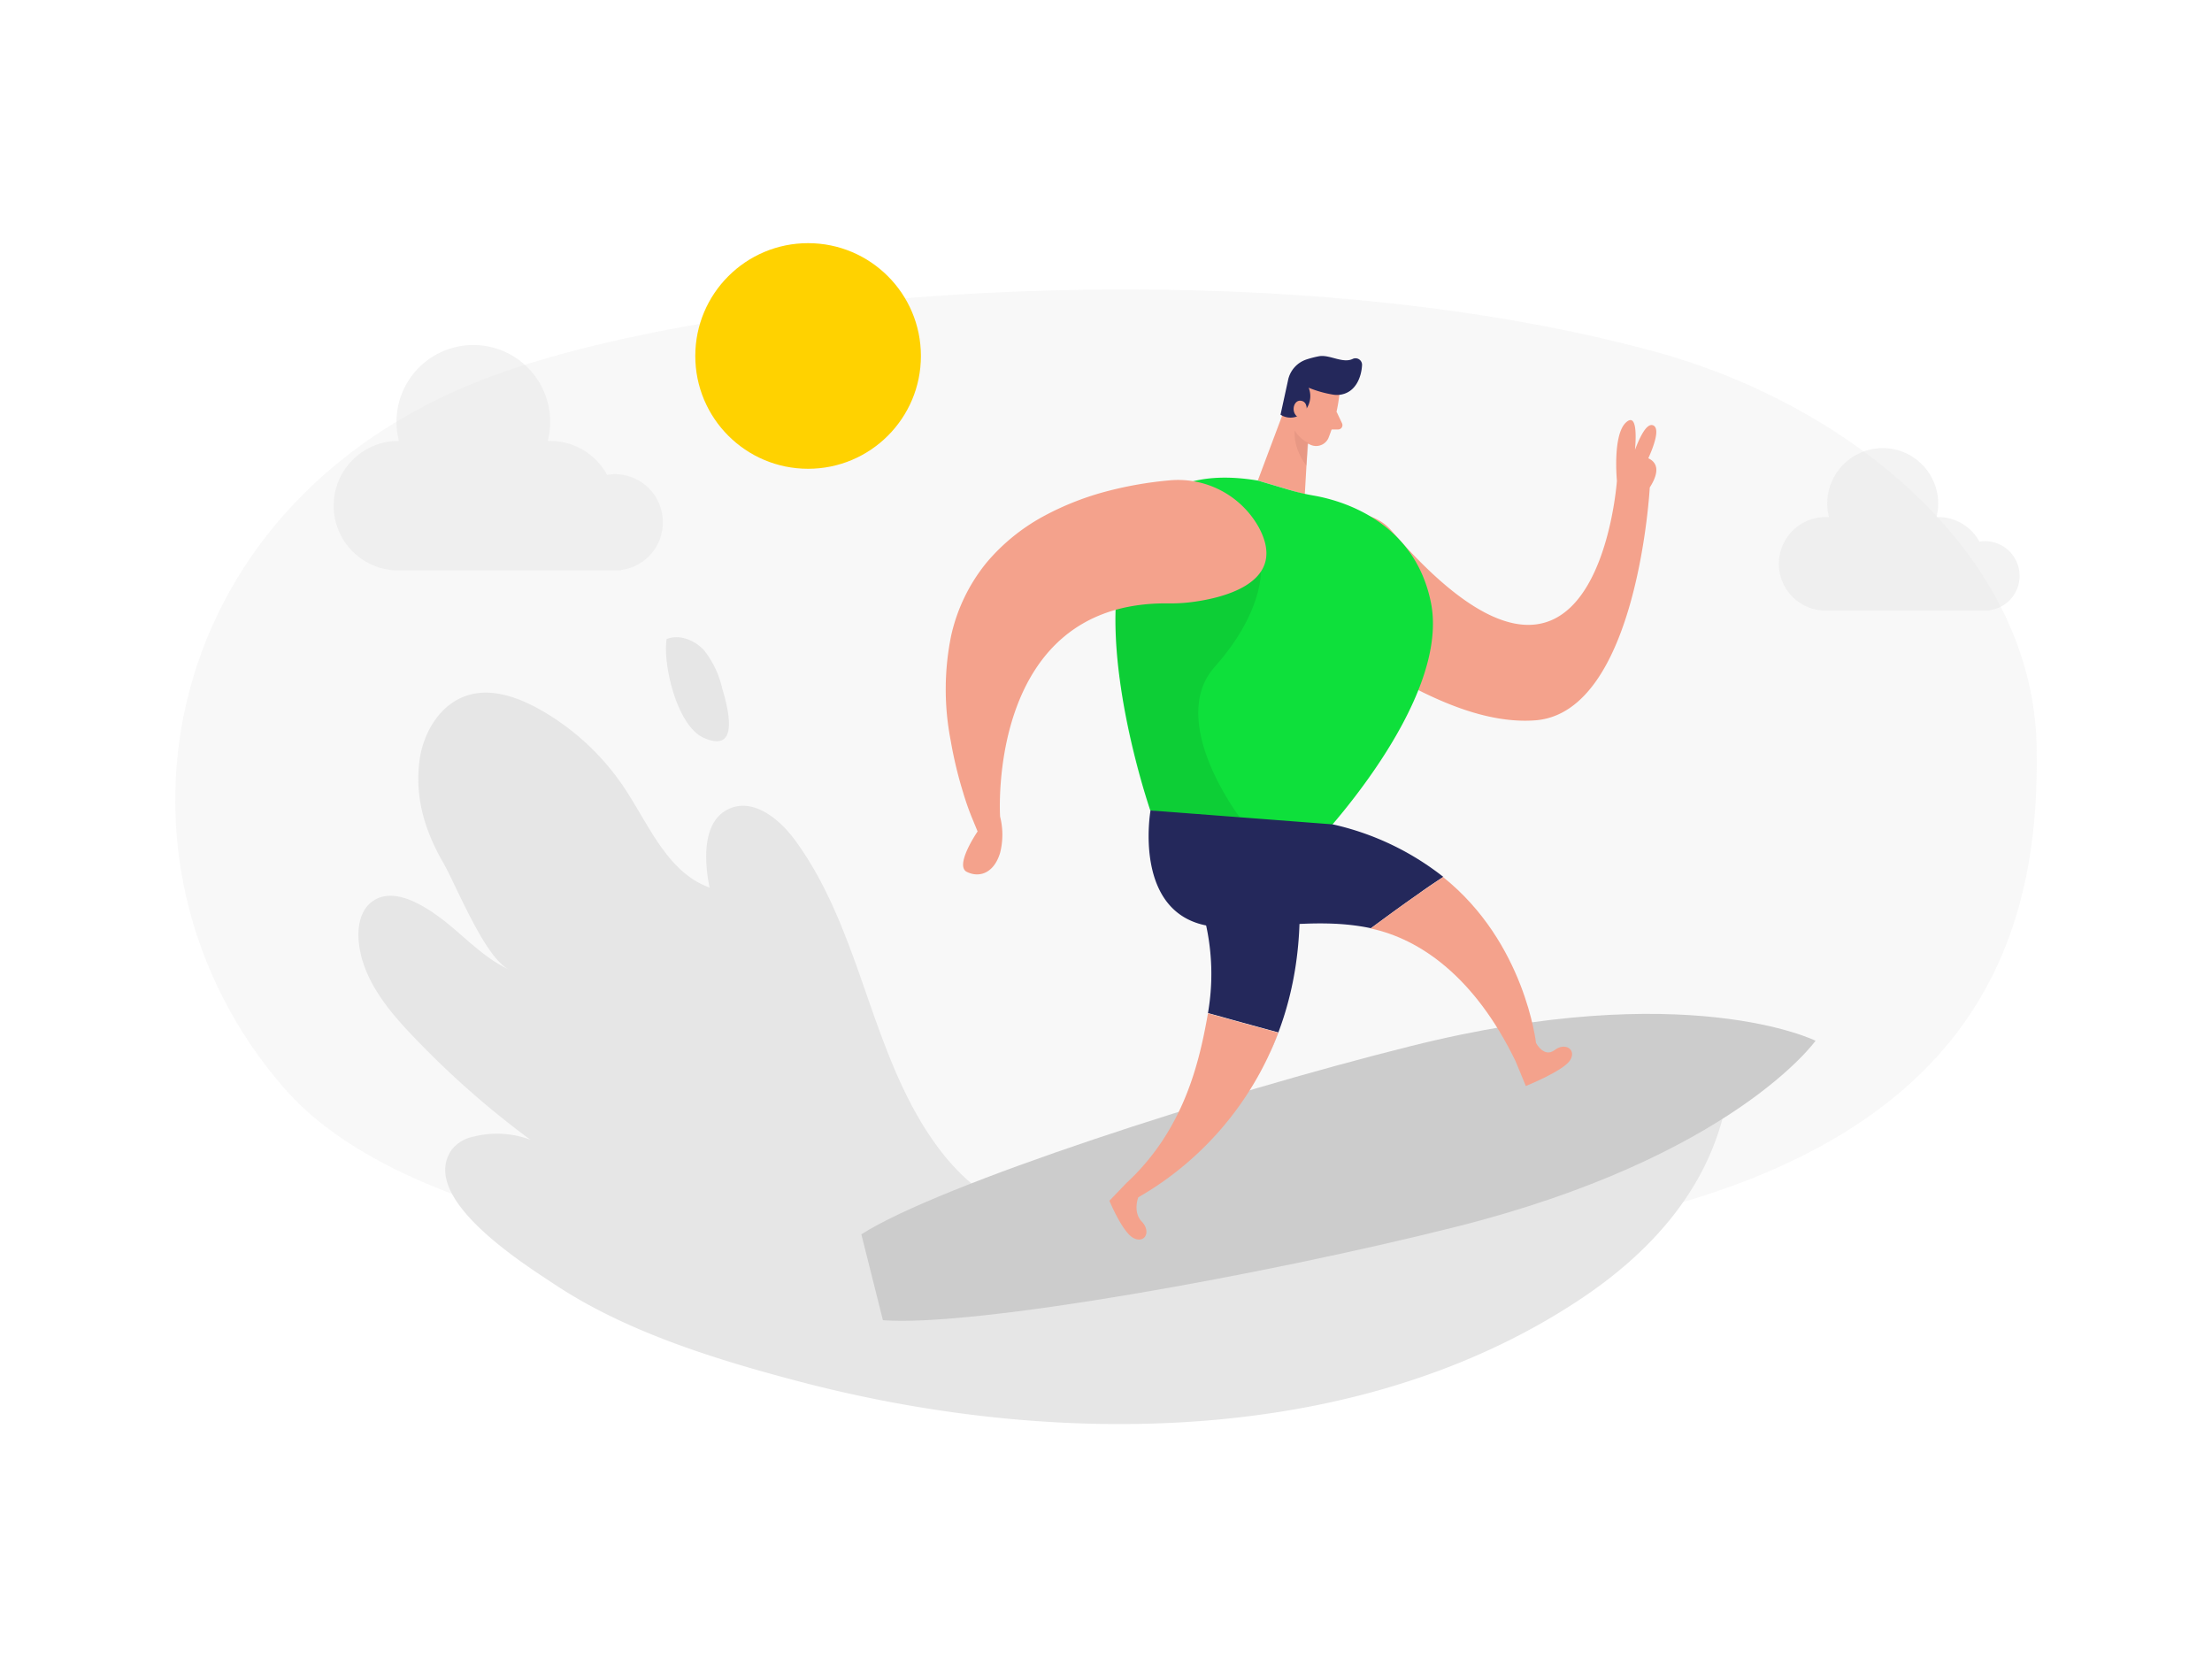 <svg id="Layer_1" data-name="Layer 1" xmlns="http://www.w3.org/2000/svg" viewBox="0 0 400 300" width="406" height="306" class="illustration styles_illustrationTablet__1DWOa"><title>_</title><path d="M299.3,62.86c35.11,9.58,68.35,36.44,69,71.5s-11.42,70.89-75.73,85.32C232.14,233.23,89,239.23,51.36,196,15.86,155.22,28,88.4,91.09,66.5,135.32,51.15,230.74,44.14,299.3,62.86Z" fill="#e6e6e6" opacity="0.3"></path><path d="M285.76,234.2c12.52-8.32,22.38-19.28,25.92-33.41.55-2.28.91-4.82-.24-6.87s-3.77-3.17-6.21-3.52c-4.9-.71-9.85.61-14.6,2a372.93,372.93,0,0,0-50.7,19.08c-21.92,10.14-52.13,18.45-69.53-3.72-6.48-8.25-10.1-18.34-13.55-28.25s-6.93-20-13.18-28.45c-2.78-3.75-7.36-7.42-11.66-5.62-4.95,2.07-4.75,9.06-3.7,14.32-7.59-2.73-10.93-11.28-15.39-18a44.82,44.82,0,0,0-15.49-14.31c-4-2.21-8.71-3.82-13-2.41-4.87,1.58-7.9,6.68-8.57,11.75-.88,6.75,1,12.73,4.24,18.39,2.45,4.23,7.62,17.45,12.06,19.45-4.07-1.83-7.27-5.1-10.71-7.95s-10-7.65-14.3-4.28c-1.93,1.52-2.47,4.24-2.31,6.69.45,6.77,5,12.49,9.7,17.4a162.37,162.37,0,0,0,21.37,18.87,17.17,17.17,0,0,0-10.25-.57,6.71,6.71,0,0,0-3.95,2.33c-6.16,8.75,13.13,20.78,18.61,24.41C113.06,240,129.1,245,143.87,248.9,189.55,261.05,245.05,261.27,285.76,234.2Z" fill="#e6e6e6"></path><path d="M263.19,221.13c-34.53,8.67-86.9,18.12-103.53,16.86l-3.9-15.53c14.06-9,64.69-25.37,99.22-34,50.1-12.58,73.33-1,73.33-1S313.29,208.54,263.19,221.13Z" fill="#ccc"></path><path d="M298.07,82.13c.94-2.09,2.15-5.32.92-5.93s-2.53,2.29-3.33,4.39c.19-2.14.4-6.68-1.56-5-2.54,2.16-1.71,10.61-1.71,10.61s-3.62,52-40.71,9.08C247,89.81,237.77,92,233.87,98.06a10.41,10.41,0,0,0,3.39,14.56c10.6,6.36,26.22,18,40.45,16.89,18.44-1.52,20.62-42.1,20.62-42.1C300.4,84.17,299.41,82.75,298.07,82.13Z" fill="#f4a28c"></path><path d="M242.2,70.65a30.55,30.55,0,0,1-2,7.88,2.45,2.45,0,0,1-3.29,1.13,5.4,5.4,0,0,1-3.34-4.85L233,70.34a4.39,4.39,0,0,1,2.83-4.22C238.91,64.73,242.69,67.71,242.2,70.65Z" fill="#f4a28c"></path><polygon points="233.08 71.15 227.45 86.16 235.95 88.67 236.63 76.74 233.08 71.15" fill="#f4a28c"></polygon><path d="M241,70.61a20.13,20.13,0,0,1-4.35-1.24,4.07,4.07,0,0,1-.89,4.39,3.33,3.33,0,0,1-4.2.49l1.34-6.14a5,5,0,0,1,3.36-3.85,17.79,17.79,0,0,1,2.26-.58c1.91-.35,4.27,1.36,6.1.48a1.18,1.18,0,0,1,1.68,1.14c-.1,1.93-1,4.8-3.78,5.31A4.31,4.31,0,0,1,241,70.61Z" fill="#24285b"></path><path d="M236.27,73.72s.34-1.85-1.07-2-1.93,2.53-.09,3.16Z" fill="#f4a28c"></path><path d="M241.69,73.7l1,2.12a.78.78,0,0,1-.72,1.1l-1.91,0Z" fill="#f4a28c"></path><path d="M236.59,79.36a5.78,5.78,0,0,1-2.46-2.25s-.46,2.9,2.12,6.38Z" fill="#ce8172" opacity="0.31"></path><path d="M227.45,86.16l5.78,1.71a39.29,39.29,0,0,0,4.29,1c4.64.79,18.16,4.36,21.22,19.27,3.71,18.07-20.87,43.66-20.87,43.66l-29.86-6S184.81,79.07,227.45,86.16Z" fill="#0ee03b"></path><path d="M241,148.33a49.82,49.82,0,0,1,20,9.5c-1.53,1-3.05,2-4.54,3.1-2.88,2-5.73,4.09-8.56,6.18-10.6-2.26-21.17.73-28.91-.35-14.3-2-10.94-20.95-10.94-20.95Z" fill="#24285b"></path><path d="M281.13,189.14c-1.94,1.47-3.37-1.28-3.37-1.28s-2-18.19-16.81-30q-2.29,1.52-4.54,3.11c-2.88,2-5.73,4.09-8.56,6.18,9,1.91,18.86,8.82,26.21,24h0l1.86,4.49s6.78-2.73,8-4.65S283.06,187.67,281.13,189.14Z" fill="#f4a28c"></path><path d="M228,102.61s.4,7.42-8.34,17.24,4.53,27.2,4.53,27.2L208,145.81s-7-21.86-6.27-36.25,25.46-6.85,25.46-6.85Z" opacity="0.08"></path><path d="M227.53,94.44a16.7,16.7,0,0,0-16.22-8.3A67.77,67.77,0,0,0,200.53,88a51.52,51.52,0,0,0-11.8,4.6A35.74,35.74,0,0,0,178.4,101,31.82,31.82,0,0,0,172,114.2a48.47,48.47,0,0,0-.08,19,74.33,74.33,0,0,0,2.23,9.32,48.52,48.52,0,0,0,1.63,4.66l1,2.43s-4.25,6.19-1.93,7.32,4.91.16,6-3.45a13.28,13.28,0,0,0,0-6.55s-2.55-38.87,30.33-38.56a30,30,0,0,0,3.67-.16C220.34,107.61,233.38,104.94,227.53,94.44Z" fill="#f4a28c"></path><path d="M229.57,189.76c.55-1.23,1.09-2.49,1.59-3.81-3.36-.92-6.74-1.83-10.1-2.78l-2.62-.72A41.37,41.37,0,0,0,213,153.84l21.57,1.74C236.11,169.67,233.64,181,229.57,189.76Z" fill="#24285b"></path><path d="M231.16,186c-3.37-.92-6.74-1.83-10.1-2.77l-2.62-.73c-1.53,8.59-4.19,20.91-14.75,30.69l-3.07,3.2s2.38,5.81,4.42,6.78,3.13-1.23,1.44-3-.64-4.4-.64-4.4A57.86,57.86,0,0,0,231.16,186Z" fill="#f4a28c"></path><path d="M130.58,123.67a17.31,17.31,0,0,0-3.23-6.78c-1.69-1.87-4.46-3-6.8-2.07-.74,4.53,1.87,15.65,6.64,17.83C133.86,135.68,131.68,127.35,130.58,123.67Z" fill="#e6e6e6"></path><circle cx="146.13" cy="63.63" r="20.4" fill="#ffd200"></circle><path d="M119.87,93.72A8.69,8.69,0,0,0,111.19,85a8.1,8.1,0,0,0-1.4.13A11.69,11.69,0,0,0,99.49,79c-.15,0-.29,0-.43,0a13.9,13.9,0,1,0-26.93,0c-.14,0-.28,0-.43,0a11.71,11.71,0,0,0,0,23.41h40.62v-.08A8.67,8.67,0,0,0,119.87,93.72Z" fill="#e6e6e6" opacity="0.49"></path><path d="M365.21,103.4a6.28,6.28,0,0,0-6.27-6.28,6.65,6.65,0,0,0-1,.09,8.46,8.46,0,0,0-7.45-4.45h-.31a9.75,9.75,0,0,0,.31-2.43,10,10,0,1,0-20.07,0,9.75,9.75,0,0,0,.31,2.43h-.31a8.46,8.46,0,1,0,0,16.91h29.35v-.06A6.27,6.27,0,0,0,365.21,103.4Z" fill="#e6e6e6" opacity="0.49"></path></svg>